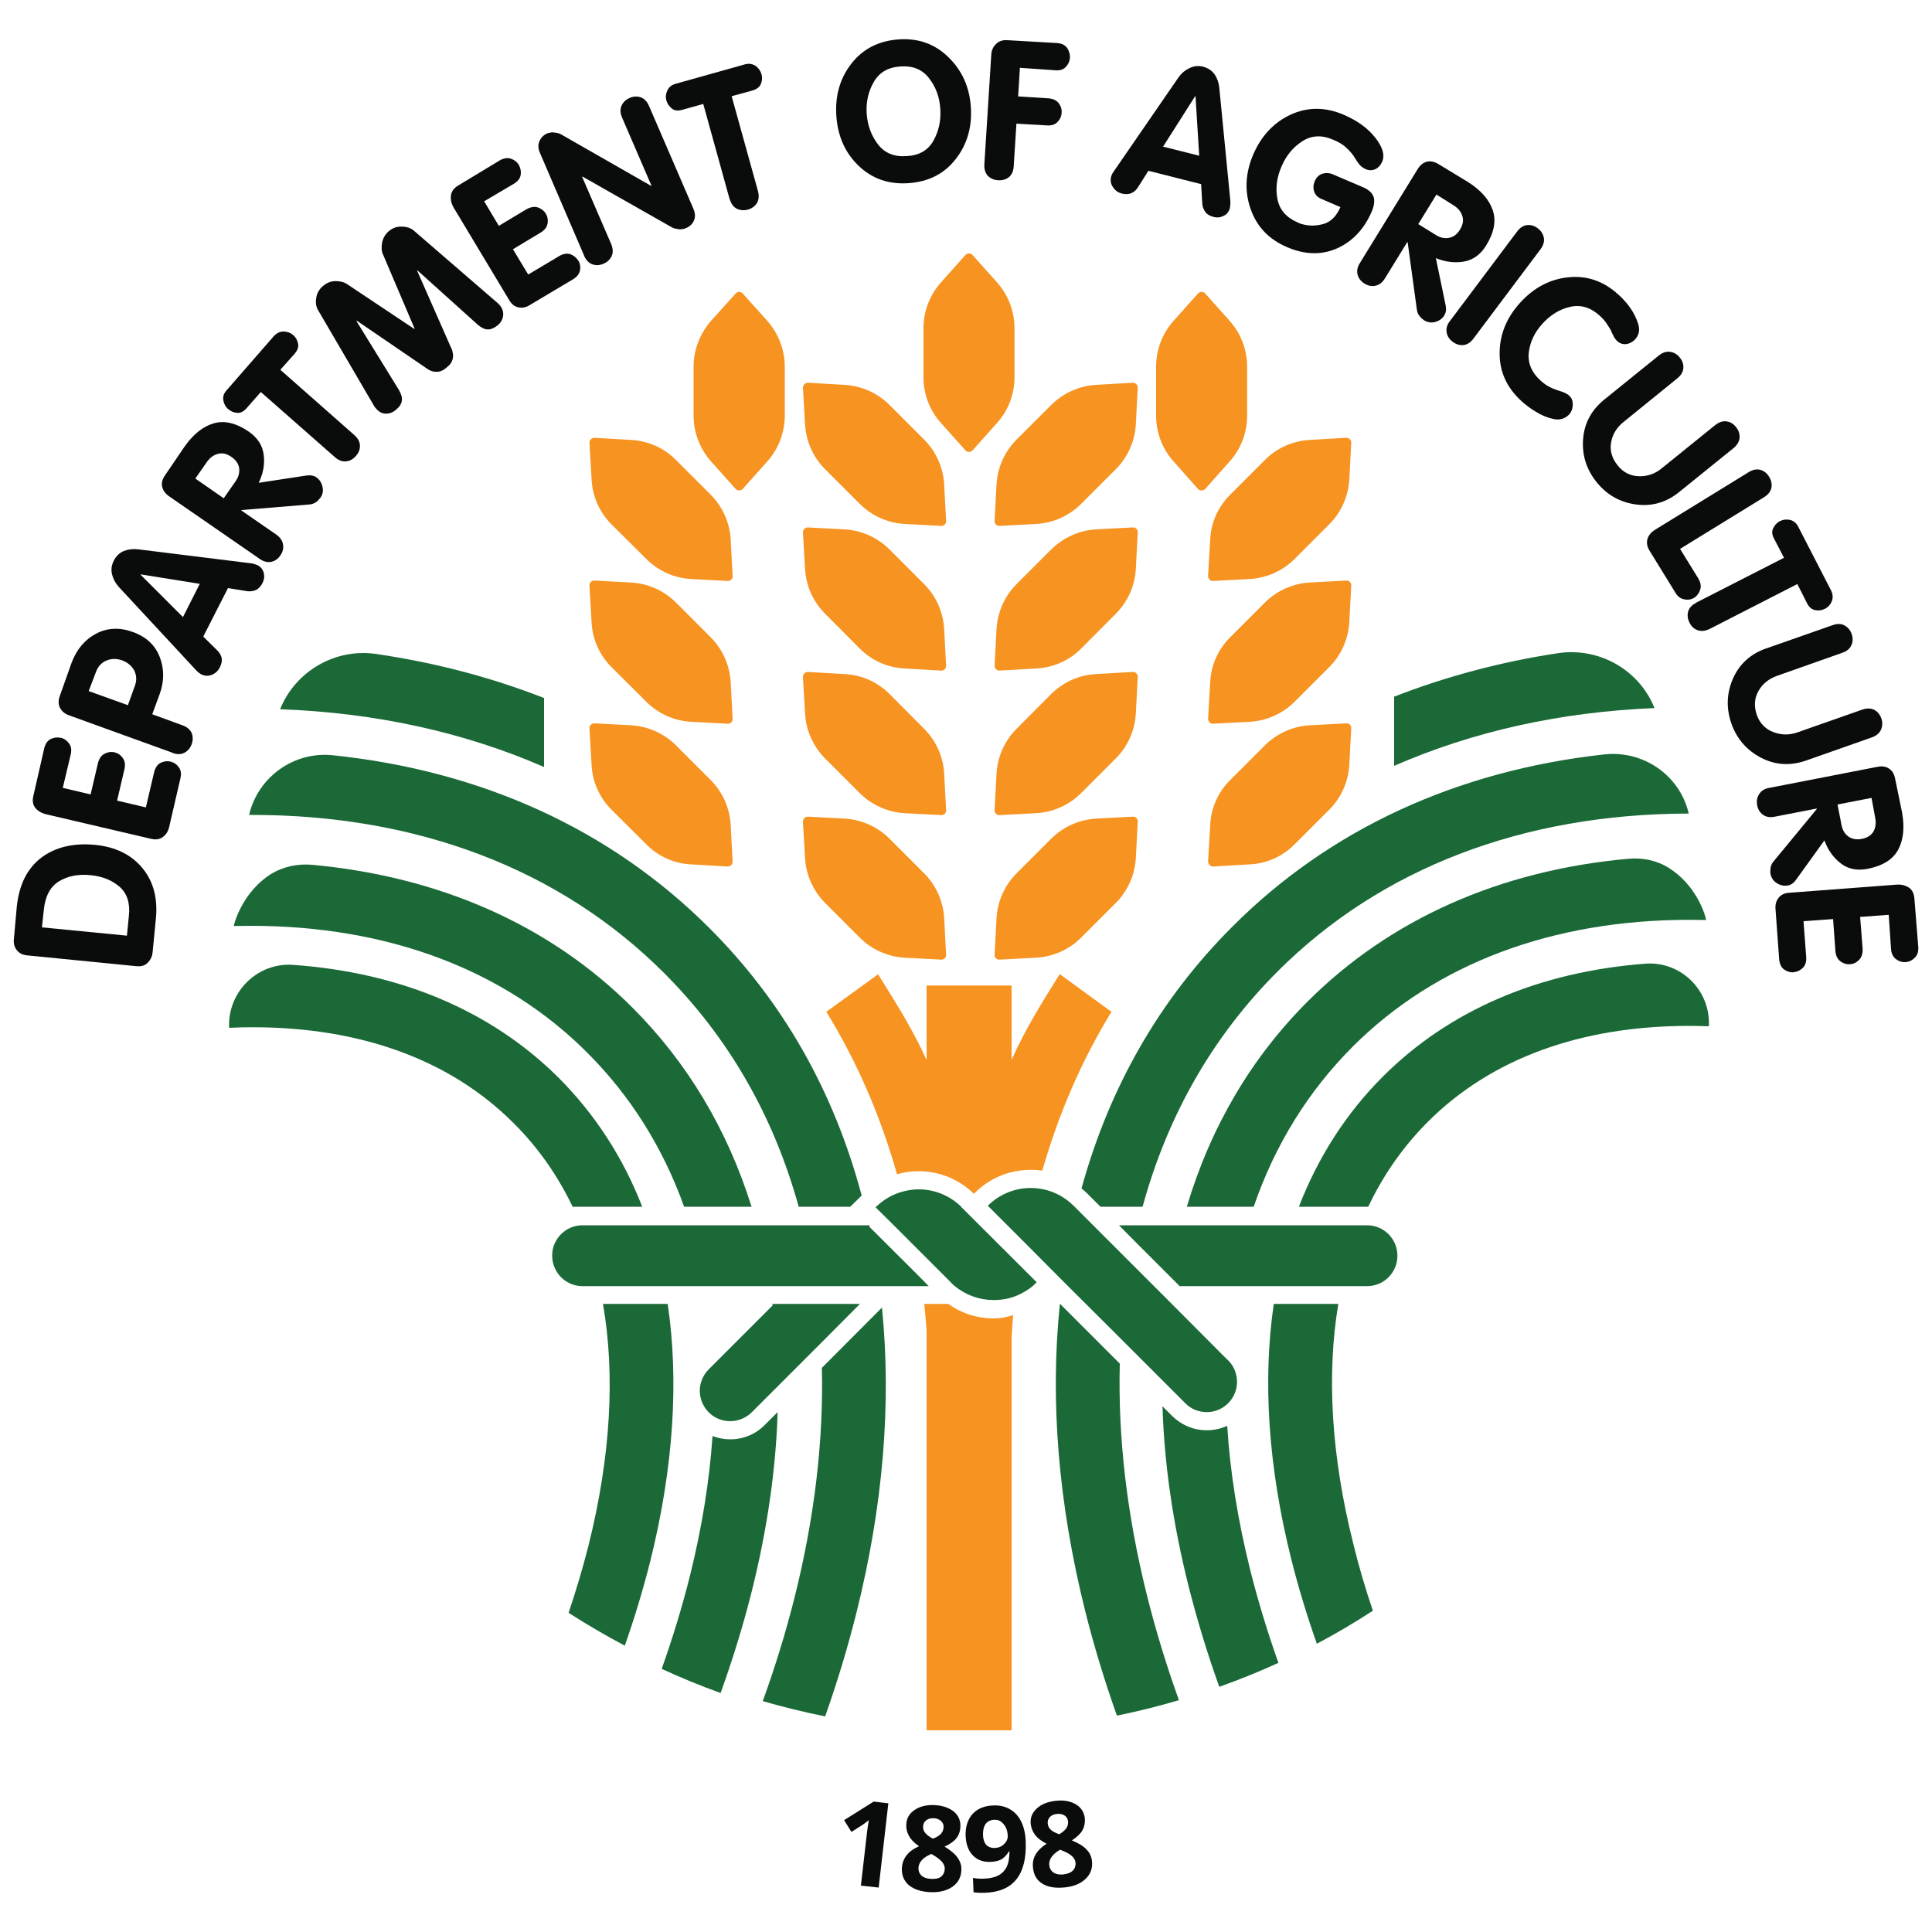 <svg version="1.2" xmlns="http://www.w3.org/2000/svg" viewBox="0 0 1000 1000" width="1000" height="1000">
	<title>DA logo_010820-ai</title>
	<style>
		.s0 { fill: #1a6937 } 
		.s1 { fill: #201d1e } 
		.s2 { fill: none } 
		.s3 { fill: #f69321 } 
		.s4 { fill: #eb2028 } 
		.s5 { fill: #0a0b0b } 
	</style>
	<g id="Layer 1">
		<g id="&lt;Group&gt;">
			<g id="&lt;Group&gt;">
				<g id="&lt;Group&gt;">
					<path id="&lt;Compound Path&gt;" class="s0" d="m610.2 880q-15.8 4.7-32.1 8c-6.4-18.1-11.9-36.1-16.4-54.1-13.9-55.6-18.3-109-13.1-159q0 0 0-0.1l0.1 0.1 30.9 30.9c-1 38.2 3.7 78.4 14.1 120.1 4.5 18 10 36 16.5 54.1zm263.9-458.9c-85.8 0.1-159.4 28.3-212.8 81.7-33.5 33.5-56.9 74.3-69.9 121.8h-21.8l-7.2-7.2q-1.3-1.2-2.6-2.3c14.5-52.7 40.7-98.2 78.2-135.6 50.2-50.3 116.1-80.6 192.2-89 20.1-2.3 39 10.5 43.8 30.2q0.1 0.2 0.1 0.4z"/>
				</g>
				<g id="&lt;Group&gt;">
					<path id="&lt;Compound Path&gt;" class="s0" d="m883.1 476.2q-4.3-0.1-8.6-0.1c-71.1 0-131.4 22.7-174.3 65.6-23.1 23.1-40.3 50.9-51.3 82.9h-34.6c12.3-41.2 33.2-76.9 62.5-106.2 42.6-42.6 99.5-67.9 165.9-73.9 7.3-0.7 14.8 0.8 21 4.7 13.4 8.3 18.6 22.7 19.4 27zm-221.4 384.5q-14.9 6.8-30.6 12.4c-6.3-17.5-11.6-35.1-16-52.5-8-32-12.5-63-13.4-92.7l5.1 5.1c4.8 4.7 11.1 7.3 17.8 7.3 3.7 0 7.3-0.8 10.6-2.3 1.5 24 5.5 48.9 11.9 74.6 4 15.9 8.9 32 14.6 48.1z"/>
				</g>
				<g id="&lt;Group&gt;">
					<path id="&lt;Compound Path&gt;" class="s0" d="m710.6 833.7q-14.1 9.2-29 17.1-7.7-21.8-13.2-43.6c-12-47.9-14.9-92.5-9.1-132.3h33.4c-6.1 36.6-3.7 78.6 7.8 124.3q4.2 17.2 10.1 34.5zm173.9-302.7q0 0.1 0 0.2-5.2-0.2-10.3-0.2c-55.8 0-102.3 16.8-135.1 49.6-12.7 12.7-23.1 27.5-30.9 44h-35.9c9.9-25.6 24.4-48.3 43.4-67.3 34.6-34.6 81.1-54.3 135.9-58.5 18.4-1.4 33.8 13.8 32.9 32.2z"/>
				</g>
				<g id="&lt;Group&gt;">
					<path id="&lt;Compound Path&gt;" class="s0" d="m449.9 634.9l-0.6-0.7h0.5q0.1 0.3 0.1 0.7zm-3.9-16.1l-5.9 5.8h-26.7c-13-47.1-36.4-87.7-69.7-121-53.5-53.5-127.2-81.8-213.2-81.8q-0.8 0-1.6 0 0-0.1 0.1-0.3c4.7-19.5 23.2-32.6 43.1-30.6 77.3 8 144.1 38.5 195 89.4 38.1 38 64.5 84.5 78.9 138.5zm-2.7 215.9q-6.7 26.8-16.2 53.7-16.4-3.3-32.3-7.9c6.5-17.9 12-35.9 16.5-53.8 10.3-41.2 15-81 14.1-118.7l31.1-31.2c5 49.7 0.6 102.7-13.2 157.9z"/>
				</g>
				<g id="&lt;Group&gt;">
					<path id="&lt;Compound Path&gt;" class="s0" d="m336.6 808q-5.5 21.8-13.2 43.8-14.9-7.9-29.1-17 5.9-17.5 10.3-34.8c11.5-46 13.9-88.3 7.5-125.1h33.5c5.9 39.9 3 84.8-9 133.1zm-4.2-183.4h-36c-7.8-16.2-17.9-30.7-30.5-43.2-32.8-32.9-79.3-49.7-135.1-49.7q-6 0-12.1 0.3l-0.1-0.2c-0.8-18.4 14.6-33.6 32.9-32.4 55.6 3.9 102.8 23.7 137.8 58.6 18.8 18.9 33.3 41.3 43.1 66.6z"/>
				</g>
				<g id="&lt;Group&gt;">
					<path id="&lt;Path&gt;" class="s0" d="m281.6 361.3v35.7c-41.3-18-87.2-28.1-136.6-29.9q0-0.1 0.1-0.3c8.1-19.7 28.7-31.4 49.7-28.3 30.5 4.5 59.5 12.1 86.8 22.8z"/>
					<path id="&lt;Path&gt;" class="s0" d="m856.3 366.5c-48.7 2-94 12.1-134.7 29.9v-35.8c26.7-10.4 55-18 84.7-22.5 21.1-3.2 41.8 8.3 49.9 28z"/>
				</g>
				<g id="&lt;Group&gt;">
					<path id="&lt;Compound Path&gt;" class="s0" d="m389 624.6h-34.9c-11-30.7-27.8-57.4-50.1-79.7-42.9-43-103.2-65.7-174.3-65.7q-4.3 0-8.7 0.1c0.9-4.3 6-18.6 19.4-27 6.3-3.8 13.7-5.3 21-4.7 66.4 6.1 123.3 31.3 165.9 73.9 28.6 28.6 49.2 63.2 61.7 103.1zm13.5 106.3c-0.9 29.7-5.4 60.8-13.4 92.8-4.4 17.5-9.8 35-16.1 52.6q-15.6-5.6-30.5-12.5c5.7-16.1 10.6-32.1 14.6-48.1 6.2-24.9 10.1-49.1 11.7-72.4 2.9 1.1 6 1.7 9.2 1.7 6.7 0 13-2.6 17.7-7.3z"/>
				</g>
				<path id="&lt;Path&gt;" class="s1" d="m400.7 674.9l-0.8 0.8q0-0.4-0.1-0.8z"/>
				<path id="&lt;Path&gt;" class="s0" d="m445.1 674.9l-20.2 20.3-22.2 22.2-13.6 13.6c-5.4 5.3-13.6 6-19.7 2.1q-1.4-0.9-2.6-2.1c-3-3.1-4.6-7.1-4.6-11.1 0-4 1.6-8.1 4.6-11.1l33.1-33.1 0.8-0.8z"/>
				<path id="&lt;Compound Path&gt;" fill-rule="evenodd" class="s2" d="m449.9 634.9l-0.6-0.7h0.5q0.1 0.3 0.1 0.7zm98.8 40h-0.1q0 0 0-0.1zm8.4-49.4l-0.9-0.9"/>
				<path id="&lt;Path&gt;" class="s0" d="m480.7 665.7h-179.2c-5.6 0-10.6-3-13.3-7.4-1.5-2.4-2.4-5.3-2.4-8.4v-0.2c0-4.2 1.8-8.1 4.6-10.9 2.8-2.8 6.7-4.6 11.1-4.6h147.8l0.6 0.7 25.2 25.1z"/>
				<g id="&lt;Group&gt;">
					<path id="&lt;Path&gt;" class="s3" d="m524.4 680.7q-0.5 5.9-0.8 11.9v203h-44v-207q-0.5-6.9-1.2-13.7h12.4c6.9 4.9 15 7.5 23.5 7.5 4 0 6.4-0.6 10.1-1.7z"/>
					<path id="&lt;Path&gt;" class="s3" d="m575.3 523.7c-15.4 25.1-27.3 52.6-35.8 82.2q-3-0.4-6-0.4c-10.9 0-21.2 4.2-28.9 11.9l-0.5 0.5c-7.7-7.5-17.8-11.7-28.6-11.7-3.9 0-7.6 0.5-11.2 1.6-8.6-30.3-20.8-58.4-36.6-84.1l26.8-19.4c8.8 14.1 18.2 28.9 25.1 44.4v-38.6h44v38.5c6.8-15.5 16.1-30.3 24.9-44.4z"/>
					<path id="&lt;Path&gt;" class="s3" d="m516 219l-12.6 14.1c-1 1.1-2.7 1.1-3.7 0l-12.6-14.1c-5.9-6.5-9.1-15-9.1-23.7v-25.4c0-8.8 3.2-17.2 9.1-23.8l12.6-14.1c1-1.1 2.7-1.1 3.7 0l12.6 14.1c5.9 6.6 9.1 15 9.1 23.8v25.4c0 8.7-3.2 17.2-9.1 23.7z"/>
					<g id="&lt;Group&gt;">
						<path id="&lt;Path&gt;" class="s3" d="m636.4 238.9l-12.6 14.2c-1 1-2.7 1-3.7 0l-12.6-14.2c-5.9-6.5-9.1-15-9.1-23.7v-25.4c0-8.8 3.2-17.2 9.1-23.8l12.6-14.1c1-1.1 2.7-1.1 3.7 0l12.6 14.1c5.9 6.6 9.1 15 9.1 23.8v25.4c0 8.7-3.2 17.2-9.1 23.7z"/>
						<path id="&lt;Path&gt;" class="s3" d="m536.3 271.2l-18.9 1c-1.5 0.1-2.7-1.1-2.6-2.6l1-18.9c0.5-8.7 4.2-17 10.4-23.2l17.9-17.9c6.3-6.2 14.5-9.9 23.3-10.4l18.9-1.1c1.5 0 2.7 1.2 2.6 2.6l-1 19c-0.5 8.7-4.2 17-10.4 23.2l-17.9 17.9c-6.2 6.2-14.5 9.9-23.3 10.4z"/>
						<path id="&lt;Path&gt;" class="s3" d="m536.3 346l-18.9 1.1c-1.5 0.1-2.7-1.2-2.6-2.6l1-18.9c0.5-8.8 4.2-17.1 10.4-23.3l17.9-17.9c6.3-6.2 14.5-9.9 23.3-10.4l18.9-1c1.5-0.1 2.7 1.1 2.6 2.6l-1 18.9c-0.5 8.8-4.2 17-10.4 23.2l-17.9 18c-6.2 6.2-14.5 9.9-23.3 10.3z"/>
						<path id="&lt;Path&gt;" class="s3" d="m536.3 420.9l-18.9 1c-1.5 0.1-2.7-1.1-2.6-2.6l1-18.9c0.5-8.8 4.2-17 10.4-23.2l17.9-18c6.3-6.2 14.5-9.9 23.3-10.3l18.9-1.1c1.5-0.1 2.7 1.2 2.6 2.6l-1 18.9c-0.5 8.8-4.2 17.1-10.4 23.3l-17.9 17.9c-6.2 6.2-14.5 9.9-23.3 10.4z"/>
						<path id="&lt;Path&gt;" class="s3" d="m536.3 495.7l-18.9 1c-1.5 0.1-2.7-1.1-2.6-2.5l1-19c0.5-8.7 4.2-17 10.4-23.2l17.9-17.9c6.3-6.2 14.5-9.9 23.3-10.4l18.9-1c1.5-0.1 2.7 1.1 2.6 2.6l-1 18.9c-0.5 8.7-4.2 17-10.4 23.2l-17.9 17.9c-6.2 6.2-14.5 9.9-23.3 10.4z"/>
						<path id="&lt;Path&gt;" class="s3" d="m646.8 299.7l-18.9 1c-1.4 0.1-2.6-1.1-2.6-2.6l1.1-18.9c0.4-8.7 4.1-17 10.4-23.2l17.9-17.9c6.2-6.3 14.5-9.9 23.2-10.4l18.9-1.1c1.5 0 2.7 1.2 2.6 2.6l-1 18.9c-0.5 8.8-4.2 17.1-10.4 23.3l-17.9 17.9c-6.2 6.2-14.5 9.9-23.3 10.4z"/>
						<path id="&lt;Path&gt;" class="s3" d="m646.8 373.6l-18.9 1c-1.4 0.1-2.6-1.1-2.6-2.6l1.1-18.9c0.4-8.8 4.1-17.1 10.4-23.3l17.9-17.9c6.2-6.2 14.5-9.9 23.2-10.4l18.9-1c1.5-0.1 2.7 1.1 2.6 2.6l-1 18.9c-0.5 8.8-4.2 17.1-10.4 23.3l-17.9 17.9c-6.2 6.2-14.5 9.9-23.3 10.4z"/>
						<path id="&lt;Path&gt;" class="s3" d="m646.8 447.4l-18.9 1.1c-1.4 0-2.6-1.2-2.6-2.6l1.1-18.9c0.4-8.8 4.1-17.1 10.4-23.3l17.9-17.9c6.2-6.2 14.5-9.9 23.2-10.4l18.9-1c1.5-0.1 2.7 1.1 2.6 2.6l-1 18.9c-0.5 8.7-4.2 17-10.4 23.2l-17.9 17.9c-6.2 6.3-14.5 10-23.3 10.4z"/>
					</g>
					<g id="&lt;Group&gt;">
						<path id="&lt;Path&gt;" class="s3" d="m359 215.2v-25.4c0-8.8 3.3-17.2 9.1-23.8l12.7-14.1c1-1.1 2.7-1.1 3.6 0l12.7 14.1c5.8 6.6 9.1 15 9.1 23.8v25.4c0 8.7-3.3 17.2-9.1 23.7l-12.7 14.2c-0.9 1-2.6 1-3.6 0l-12.7-14.2c-5.8-6.5-9.1-15-9.1-23.7z"/>
						<path id="&lt;Path&gt;" class="s3" d="m445 260.8l-17.9-17.9c-6.2-6.2-9.9-14.5-10.4-23.2l-1.1-19c0-1.4 1.2-2.6 2.6-2.6l18.9 1.1c8.8 0.5 17.1 4.2 23.3 10.4l17.9 17.9c6.2 6.2 9.9 14.5 10.4 23.2l1 18.9c0.1 1.5-1.1 2.7-2.6 2.6l-18.9-1c-8.7-0.5-17-4.2-23.2-10.4z"/>
						<path id="&lt;Path&gt;" class="s3" d="m445 335.7l-17.9-18c-6.2-6.2-9.9-14.4-10.4-23.2l-1.1-18.9c0-1.5 1.2-2.7 2.6-2.6l18.9 1c8.8 0.5 17.1 4.2 23.3 10.4l17.9 17.9c6.2 6.2 9.9 14.5 10.4 23.3l1 18.9c0.1 1.4-1.1 2.7-2.6 2.6l-18.9-1.1c-8.7-0.4-17-4.1-23.2-10.3z"/>
						<path id="&lt;Path&gt;" class="s3" d="m445 410.5l-17.9-17.9c-6.2-6.2-9.9-14.5-10.4-23.3l-1.1-18.9c0-1.4 1.2-2.7 2.6-2.6l18.9 1.1c8.8 0.4 17.1 4.1 23.3 10.3l17.9 18c6.2 6.2 9.9 14.4 10.4 23.2l1 18.9c0.1 1.5-1.1 2.7-2.6 2.6l-18.9-1c-8.7-0.5-17-4.2-23.2-10.4z"/>
						<path id="&lt;Path&gt;" class="s3" d="m445 485.3l-17.9-17.9c-6.2-6.2-9.9-14.5-10.4-23.2l-1.1-18.9c0-1.5 1.2-2.7 2.6-2.6l18.9 1c8.8 0.5 17.1 4.2 23.3 10.4l17.9 17.9c6.2 6.2 9.9 14.5 10.4 23.2l1 19c0.1 1.4-1.1 2.6-2.6 2.5l-18.9-1c-8.7-0.5-17-4.2-23.2-10.4z"/>
						<path id="&lt;Path&gt;" class="s3" d="m334.5 289.3l-18-17.9c-6.2-6.2-9.9-14.5-10.3-23.3l-1.1-18.9c-0.1-1.4 1.2-2.6 2.6-2.6l18.9 1.1c8.8 0.5 17.1 4.1 23.3 10.4l17.9 17.9c6.2 6.2 9.9 14.5 10.4 23.2l1 18.9c0.1 1.5-1.1 2.7-2.6 2.6l-18.9-1c-8.8-0.5-17-4.2-23.2-10.4z"/>
						<path id="&lt;Path&gt;" class="s3" d="m334.5 363.2l-18-17.9c-6.2-6.2-9.9-14.5-10.3-23.3l-1.1-18.9c-0.1-1.5 1.2-2.7 2.6-2.6l18.9 1c8.8 0.5 17.1 4.2 23.3 10.4l17.9 17.9c6.2 6.2 9.9 14.5 10.4 23.3l1 18.9c0.1 1.5-1.1 2.7-2.6 2.6l-18.9-1c-8.8-0.5-17-4.2-23.2-10.4z"/>
						<path id="&lt;Path&gt;" class="s3" d="m334.5 437l-18-17.9c-6.2-6.2-9.9-14.5-10.3-23.2l-1.1-18.9c-0.1-1.5 1.2-2.7 2.6-2.6l18.9 1c8.8 0.5 17.1 4.2 23.3 10.4l17.9 17.9c6.2 6.2 9.9 14.5 10.4 23.3l1 18.9c0.1 1.4-1.1 2.6-2.6 2.6l-18.9-1.1c-8.8-0.4-17-4.1-23.2-10.4z"/>
					</g>
				</g>
				<path id="&lt;Path&gt;" class="s4" d="m449.9 634.9l-0.6-0.7h0.5q0.1 0.3 0.1 0.7z"/>
				<path id="&lt;Path&gt;" class="s0" d="m723.3 649.9c0 4.4-1.7 8.3-4.6 11.2-2.8 2.8-6.7 4.6-11.1 4.6h-97l-4.7-4.7-18.8-18.8-7.9-8h128.4c8.7 0 15.7 7.1 15.7 15.7z"/>
				<path id="&lt;Compound Path&gt;" class="s1" d="m449.9 634.9l-0.6-0.7h0.5q0.1 0.3 0.1 0.7z"/>
				<path id="&lt;Path&gt;" class="s0" d="m536.6 663.7q-1.1 1.1-2.1 2c-2.3 1.9-4.9 3.4-7.5 4.6-4 1.8-8.3 2.6-12.7 2.6-7.1 0-14.2-2.4-20.1-7.2q-1.1-0.9-2.1-2l-19.5-19.5-10-10-9.4-9.3q0.1-0.2 0.3-0.3c3.8-3.7 8.4-6.3 13.2-7.7 2.9-0.8 5.8-1.3 8.8-1.3 7.9 0 15.9 3 22 9q0.1 0.1 0.2 0.3z"/>
				<path id="&lt;Compound Path&gt;" class="s2" d="m557.1 625.5l-0.9-0.9"/>
				<path id="&lt;Path&gt;" class="s0" d="m635.7 726.3q-0.5 0.5-1 0.9c-2.9 2.5-6.5 3.7-10.1 3.7-4 0-8.1-1.5-11.1-4.6l-12-12-21.3-21.3-27.4-27.3-2.8-2.8-19.2-19.3-9.4-9.4-10.1-10.1c6.1-6.1 14.1-9.2 22.2-9.2q1.7 0 3.5 0.2c6.8 0.7 13.5 3.8 18.7 9l0.5 0.5 0.9 0.9 47.1 47.1 2.3 2.3 28.2 28.3 1 0.9c6.1 6.1 6.1 16.1 0 22.2z"/>
			</g>
			<g id="&lt;Group&gt;">
				<path id="&lt;Compound Path&gt;" fill-rule="evenodd" class="s5" d="m70.6 500.1l-56.5-5.6q-3.5-0.3-5.4-2.7-1.9-2.4-1.5-5.8l1.5-16.8q1.8-17 12.7-25.3 11-8.2 27.9-6.6 15.8 1.6 24.4 12 8.5 10.3 7 26l-1.7 17.5q-0.1 0.5-0.2 1.2 0 0.6-0.3 1.1-0.7 2.1-2.6 3.7-1.9 1.6-5.2 1.3zm-4.9-15.8l1-10.2q1.1-9.8-4.7-15-5.9-5.2-15-6.1-9.7-1-16.5 3.2-6.7 4.1-7.8 14.6l-1 9.2z"/>
				<path id="&lt;Compound Path&gt;" class="s5" d="m78.3 434.2l-54.3-12.7q-3.7-0.9-5.7-3.3-2-2.5-1-6.4l5.6-24.5q0.9-3.6 3.4-4.8 2.6-1.2 5.1-0.6 0.1 0 0.2 0 0 0 0.1 0 2.5 0.7 4.1 3 1.6 2.2 0.8 5.6l-4.1 17.3 14.4 3.4 3.8-16.2q0.9-3.6 3.5-4.9 2.5-1.3 5.1-0.7 0.1 0 0.1 0 0.1 0 0.2 0.1 2.4 0.6 4 2.9 1.6 2.3 0.8 5.8l-3.8 16.2 14.9 3.5 4.3-18.3q0.9-3.5 3.4-4.8 2.6-1.2 5.1-0.6 0.1 0 0.2 0 0 0.1 0.1 0.1 2.5 0.7 4 2.9 1.6 2.2 0.8 5.6l-5.9 25.5q-0.8 3.2-3.3 5-2.4 1.7-5.8 0.9z"/>
				<path id="&lt;Compound Path&gt;" fill-rule="evenodd" class="s5" d="m89.2 389.6l-53.6-19.4q-3.2-1.2-4.6-3.9-1.3-2.7 0-6.2l6-16.9q3.9-10.5 12.7-15.2 8.8-4.6 19-0.9 10.4 3.7 14 13 3.5 9.2 0 19l-3.9 10.6 15.6 5.7q3.6 1.3 4.8 4 1.1 2.7 0 5.8-1.1 3-3.7 4.4-2.7 1.4-6.2 0.1zm-23-24.6l3.5-9.7q1.7-4.4-0.2-8.2-2-3.7-6.3-5.3-4.3-1.5-8.1 0.1-3.9 1.6-5.5 6.1l-3.7 9.7z"/>
				<path id="&lt;Compound Path&gt;" fill-rule="evenodd" class="s5" d="m101.4 346.8l-40-43.1q-2.5-2.8-3.4-6.4-0.9-3.6 0.9-7.1 1.8-3.6 5.2-5 3.3-1.3 7.2-0.9l58.1 7.2q1.4 0.1 2.4 0.5 1 0.3 1.4 0.5 2.6 1.3 3.3 4 0.7 2.7-0.6 5.2-1.4 2.8-3.5 3.7-2.1 0.9-4.4 0.6l-10-1.6-12.8 25.1 7.1 7q1.8 1.7 2.4 3.9 0.5 2.2-0.9 5-1.4 2.8-4.2 3.9-2.7 1.1-5.5-0.3-0.7-0.4-1.2-0.8-0.5-0.3-0.8-0.7-0.2-0.2-0.4-0.4-0.2-0.1-0.2-0.3zm-6.7-27.4l8.7-17.2-30.5-4.9-0.1 0.2z"/>
				<path id="&lt;Compound Path&gt;" fill-rule="evenodd" class="s5" d="m134.3 289.2l-46.9-32.4q-2.9-2.1-3.5-5-0.6-2.8 1.6-5.9l10-14.7q6.8-9.7 15.2-12.1 8.3-2.4 18.2 4.4 6.8 4.8 7.6 12 0.9 7.2-2.6 14.4l24.9-3.8q1.7-0.2 2.9 0.1 1.1 0.2 2.1 0.9 2.4 1.7 3.1 4.8 0.8 3.1-1.1 5.8-0.4 0.5-0.9 1-0.4 0.5-0.9 0.9-0.7 0.6-1.7 1-0.9 0.4-2 0.5l-35.3 2.9-0.1 0.2 18.1 12.5q3.1 2.2 3.5 5.2 0.5 2.9-1.4 5.6-1.8 2.7-4.7 3.3-2.9 0.6-6-1.5zm-18.5-31.3l6-8.6q2.4-3.3 2-6.9-0.5-3.5-4-5.9-3.6-2.5-6.9-1.6-3.4 0.8-5.8 4.2l-6 8.6z"/>
				<path id="&lt;Compound Path&gt;" class="s5" d="m173.2 236.5l-38.2-33.6-7.3 8.3q-2.3 2.7-4.9 2.5-2.6-0.2-4.5-1.8-0.1 0-0.1-0.1-0.1 0-0.2-0.1-1.9-1.7-2.4-4.5-0.5-2.8 1.7-5.2l24.5-28.1q2.3-2.4 5.1-2.3 2.9 0.1 4.8 1.8 0.1 0.1 0.1 0.1 0.1 0 0.2 0.1 1.8 1.8 2.3 4.3 0.5 2.6-1.9 5.3l-7.3 8.2 38.2 33.7q2.9 2.5 3 5.5 0.1 3-2.1 5.4-2.1 2.5-5.1 2.8-3 0.3-5.8-2.2z"/>
				<path id="&lt;Compound Path&gt;" class="s5" d="m193.5 209.9l-29-49.6q-0.1-0.2-0.3-0.5-0.1-0.3-0.2-0.6-0.9-2.4-0.2-5.7 0.7-3.2 3.4-5.5 3-2.5 6.5-2.5 3.6 0 6 1.6l34.8 23.2 0.1-0.2-16.4-38.5q-1.1-2.5-0.4-6.1 0.7-3.5 3.5-5.9 2.8-2.3 6.1-2.3 3.3-0.1 5.6 1.2 0.2 0.2 0.5 0.3 0.3 0.2 0.5 0.4l43.4 37.5q0.4 0.3 0.7 0.7 0.3 0.3 0.6 0.6 2.1 2.6 1.7 5.5-0.4 2.8-2.7 4.8-3 2.4-5.5 2.2-2.4-0.2-5.1-2.6l-31.1-28-0.1 0.2 17.8 40.4q0.3 0.5 0.4 1 0.1 0.5 0.2 0.9 0.5 1.8-0.1 3.8-0.5 2-3 4-2.4 2.1-4.5 2.2-2.1 0.2-3.7-0.5-0.5-0.2-0.9-0.4-0.5-0.3-0.8-0.5l-36.6-25-0.2 0.2 21.9 35.5q1.9 3.2 1.6 5.6-0.2 2.5-3.2 4.9-2.3 2-5.2 1.9-2.9-0.1-5-2.7-0.3-0.3-0.6-0.7-0.3-0.3-0.4-0.7z"/>
				<path id="&lt;Compound Path&gt;" class="s5" d="m263.6 155.4l-28.7-47.8q-1.9-3.2-1.5-6.3 0.3-3.2 3.8-5.3l21.5-13q3.2-1.8 5.9-0.8 2.6 0.9 4 3.2 0 0.1 0.1 0.1 0 0.1 0 0.2 1.2 2.2 0.8 4.9-0.5 2.7-3.5 4.5l-15.4 9.1 7.6 12.7 14.3-8.6q3.3-1.8 6-0.9 2.7 1 4 3.2 0.1 0.1 0.1 0.2 0 0 0.1 0.1 1.2 2.2 0.7 5-0.6 2.7-3.6 4.5l-14.3 8.6 7.9 13.1 16.1-9.6q3.2-1.8 5.8-0.9 2.6 1 4 3.3 0.1 0.1 0.1 0.1 0 0 0.1 0.1 1.2 2.3 0.7 4.9-0.6 2.7-3.5 4.5l-22.5 13.4q-2.8 1.8-5.8 1.2-3-0.6-4.7-3.6z"/>
				<path id="&lt;Compound Path&gt;" class="s5" d="m302.3 132.2l-22.8-53q-1.5-3.4-0.3-6.1 1.2-2.8 4.1-4.1 0.6-0.2 1.3-0.3 0.7-0.2 1.5-0.2 1.1 0.1 2.3 0.3 1.3 0.3 2.1 0.8l46.5 26.6 0.2-0.1-15.2-35.2q-1.5-3.5-0.3-6.2 1.2-2.7 4.2-4 3-1.3 5.8-0.3 2.8 1 4.3 4.6l22.8 52.8q1.6 3.6 0.4 6.3-1.2 2.8-4.2 4-0.6 0.3-1.3 0.4-0.7 0.1-1.5 0.2-1.1 0-2.3-0.3-1.2-0.2-2.1-0.7l-46.3-26.3-0.2 0.1 15 34.7q1.5 3.6 0.3 6.3-1.2 2.7-4.2 4-3 1.3-5.8 0.3-2.8-1-4.3-4.5z"/>
				<path id="&lt;Compound Path&gt;" class="s5" d="m377.6 102.9l-13.6-49.1-10.7 3q-3.4 1-5.4-0.5-2.1-1.6-2.9-4 0-0.1 0-0.2 0 0-0.1-0.1-0.7-2.6 0.5-5.1 1.1-2.6 4.2-3.5l36-10.1q3.1-0.8 5.5 0.8 2.3 1.7 3 4.2 0 0.1 0 0.1 0.1 0.1 0.1 0.2 0.6 2.5-0.4 4.9-1 2.4-4.5 3.4l-10.6 2.9 13.6 49q1 3.7-0.5 6.3-1.6 2.5-4.7 3.4-3.1 0.8-5.8-0.5-2.6-1.4-3.6-5z"/>
				<path id="&lt;Compound Path&gt;" fill-rule="evenodd" class="s5" d="m444.4 85.8q-10.4-10-11.5-25.7-1.1-15.8 7.8-27.2 8.9-11.4 24.4-12.5 15.3-1.1 25.8 9.2 10.5 10.2 11.6 25.6 1.1 15.7-7.8 27.1-8.8 11.4-24.4 12.5-15.4 1.1-25.9-9zm38.7-12.9q4.2-7.4 3.6-16.6-0.6-9.2-5.9-15.9-5.2-6.7-14.7-6-9.6 0.6-13.8 8-4.3 7.3-3.7 16.5 0.7 9.2 5.9 15.9 5.2 6.7 14.8 6 9.6-0.5 13.8-7.9z"/>
				<path id="&lt;Compound Path&gt;" class="s5" d="m509.5 85l3.6-56.9q0.2-3.1 2.4-5.3 2.3-2.3 6-2l25.9 1.5q3.4 0.3 5 2.6 1.5 2.3 1.4 4.9 0 0.1 0 0.2 0 0 0 0.1-0.3 2.6-2.1 4.5-1.8 2-5.1 1.8l-18.7-1.3-0.9 14.8 15.7 1q3.6 0.3 5.3 2.5 1.7 2.3 1.5 4.9-0.1 2.7-2.1 4.8-2 2.1-5.6 1.8l-15.7-0.9-1.4 22q-0.2 3.8-2.5 5.7-2.3 1.8-5.6 1.6-3.2-0.2-5.3-2.3-2-2.2-1.8-5.9z"/>
				<path id="&lt;Compound Path&gt;" fill-rule="evenodd" class="s5" d="m576.7 88.4l33.4-48.5q2.1-3 5.5-4.6 3.3-1.7 7.1-0.8 3.9 1.1 6 4 2 3 2.4 6.9l5.7 58.3q0.1 1.4 0 2.4-0.1 1-0.2 1.5-0.7 2.9-3.2 4.1-2.5 1.3-5.2 0.6-3.1-0.8-4.4-2.7-1.3-1.8-1.5-4.2l-0.6-10.1-27.3-6.9-5.3 8.4q-1.3 2.1-3.3 3.1-2.1 1-5.1 0.3-3-0.8-4.6-3.3-1.7-2.4-1-5.4 0.2-0.8 0.5-1.3 0.2-0.6 0.6-1 0.1-0.2 0.2-0.4 0.1-0.3 0.3-0.3zm25.3-12.5l18.7 4.7-1.9-30.8h-0.2z"/>
				<path id="&lt;Compound Path&gt;" class="s5" d="m705.7 97q4.3 1.9 5.3 5 0.9 3.1-1 7.5-5.8 13.5-17.8 19-12.1 5.4-26.1-0.6-14.1-6.1-18.8-19.8-4.8-13.7 1.4-28.2 6.3-14.5 19.4-20.6 13.2-6 27.4 0.1 10.5 4.5 16.2 11.7 5.7 7.2 3.9 12.1 0 0.1 0 0.2 0 0-0.1 0.1-1.3 3-3.7 4.1-2.4 1-4.9 0-1.4-0.7-2.5-1.6-1-1-1.8-2.2-0.5-0.7-0.9-1.4-0.5-0.7-1-1.6-1.4-2-3.8-4.3-2.3-2.3-6.9-4.2-8.8-3.8-15.9 0.8-7.2 4.6-10.8 13.1-3.7 8.5-2.1 16.8 1.6 8.3 10.4 12.1 0.7 0.3 1.3 0.6 0.7 0.2 1.4 0.4 5.2 1.4 10.8-0.2 5.6-1.6 8.7-8.7l-9.5-4.1q-3-1.1-4-3.7-1-2.7 0.2-5.6 1.3-3 4-3.9 2.7-0.8 5.3 0.3z"/>
				<path id="&lt;Compound Path&gt;" fill-rule="evenodd" class="s5" d="m703.9 136.1l29.9-48.6q1.8-3 4.7-3.8 2.8-0.7 6 1.2l15.3 9.3q10 6.3 12.8 14.5 2.9 8.2-3.4 18.4-4.3 7-11.5 8.3-7.2 1.2-14.5-1.8l5.1 24.6q0.3 1.6 0.1 2.8-0.2 1.2-0.8 2.2-1.5 2.5-4.6 3.4-3 0.9-5.9-0.8-0.5-0.4-1-0.8-0.5-0.4-0.9-0.9-0.7-0.7-1.2-1.6-0.4-0.9-0.6-2l-4.8-35.1-0.2-0.1-11.5 18.7q-2 3.3-5 3.9-2.9 0.6-5.6-1.1-2.8-1.7-3.6-4.6-0.8-2.9 1.2-6.1zm30.2-20.1l8.9 5.5q3.5 2.3 7 1.6 3.5-0.6 5.7-4.3 2.3-3.7 1.2-7-1-3.3-4.5-5.5l-8.9-5.6z"/>
				<path id="&lt;Compound Path&gt;" class="s5" d="m750.6 166l34.6-46.1q2.2-3 5.2-3.4 3-0.3 5.6 1.7 2.5 1.9 3.1 4.9 0.5 2.9-1.8 6l-34.6 46.1q-2.3 3.1-5.2 3.4-3 0.3-5.6-1.7-2.6-1.9-3.1-4.8-0.6-3 1.7-6z"/>
				<path id="&lt;Compound Path&gt;" class="s5" d="m787 156.5q10.6-11.6 25-13 14.4-1.4 25.8 9.1 1.4 1.2 2.9 2.9 1.6 1.7 3 3.7 2.9 4.1 4.3 8.7 1.3 4.5-1.7 7.8-1.9 2-4.5 2.4-2.7 0.3-4.8-1.6-0.4-0.4-0.8-0.9-0.3-0.4-0.6-0.8-0.5-0.9-0.9-1.8-0.5-0.9-0.9-2-0.9-1.6-2.2-3.5-1.2-1.9-3.6-4.1-7-6.4-15.2-4.6-8.1 1.8-14.4 8.7-6.1 6.7-7.1 14.9-0.9 8.2 6 14.5 2.4 2.2 4.6 3.3 2.1 1.1 4 1.7 1.4 0.5 2.7 0.9 1.2 0.4 2.2 1 0.4 0.2 0.7 0.4 0.3 0.2 0.6 0.5 1.7 1.5 1.9 3.5 0.2 1.9-0.3 3.6-0.2 0.8-0.6 1.4-0.3 0.6-0.7 1.1-3.3 3.6-8.2 2.6-4.8-1-9.1-3.7-2.3-1.3-4.2-2.8-2-1.5-3.4-2.8-11.4-10.4-11.3-24.9 0.1-14.5 10.7-26.1z"/>
				<path id="&lt;Compound Path&gt;" class="s5" d="m830.4 206.8l28.2-22.8q2.9-2.3 5.8-1.9 3 0.4 5 2.9 2.1 2.5 1.9 5.5-0.2 3-3.2 5.4l-27.5 22.3q-5.6 4.4-6.7 10.8-1.1 6.3 3.4 11.9 4.3 5.4 11 5.6 6.6 0.2 11.8-4.1l27.6-22.3q3-2.4 5.9-2 3 0.4 5 3 2 2.5 1.8 5.5-0.2 2.9-3.2 5.4l-28.1 22.7q-10 8.1-22.4 6.4-12.3-1.7-20.2-11.4-8-9.9-7.1-22.3 0.9-12.4 10.9-20.5z"/>
				<path id="&lt;Compound Path&gt;" class="s5" d="m856.8 274.1l48.3-29.7q3.2-2 6.1-1.2 2.8 0.8 4.5 3.6 1.7 2.7 1.2 5.6-0.6 3-3.9 5l-43.4 26.7 9.5 15.4q1.7 3 1 5.4-0.7 2.5-2.5 4-0.2 0.2-0.4 0.3-0.2 0.2-0.4 0.3h-0.1l-0.1 0.1q-2.2 1.2-4.9 0.6-2.8-0.5-4.5-3.4l-13.3-21.6q-2-3.2-1.2-6.1 0.8-3 4-4.9z"/>
				<path id="&lt;Compound Path&gt;" class="s5" d="m878 311.9l45.4-23.2-5.1-9.8q-1.7-3.1-0.5-5.5 1.1-2.3 3.3-3.6 0.1 0 0.1 0 0.1-0.1 0.2-0.1 2.3-1.2 5.1-0.6 2.7 0.6 4.2 3.4l17.1 33.2q1.4 3 0.3 5.6-1.1 2.6-3.5 3.8-0.1 0.1-0.1 0.1-0.1 0-0.1 0-2.3 1.1-4.9 0.6-2.6-0.5-4.2-3.6l-5-9.9-45.3 23.2q-3.5 1.7-6.3 0.7-2.8-1-4.2-3.9-1.5-2.9-0.7-5.8 0.8-2.8 4.2-4.5z"/>
				<path id="&lt;Compound Path&gt;" class="s5" d="m914.3 335.6l34.2-12q3.6-1.3 6.2 0.1 2.6 1.4 3.7 4.4 1.1 3.1-0.1 5.8-1.2 2.8-4.8 4l-33.4 11.8q-6.7 2.3-9.9 7.9-3.2 5.6-0.9 12.4 2.3 6.5 8.5 8.9 6.2 2.4 12.5 0.2l33.6-11.8q3.5-1.2 6.2 0.1 2.6 1.4 3.7 4.5 1 3-0.2 5.8-1.2 2.7-4.8 4l-34.1 12q-12.2 4.2-23.2-1.5-11.1-5.8-15.3-17.6-4.2-12 0.8-23.4 5-11.3 17.2-15.6z"/>
				<path id="&lt;Compound Path&gt;" fill-rule="evenodd" class="s5" d="m915.8 407.8l56-10.9q3.5-0.7 5.9 0.9 2.5 1.5 3.2 5.2l3.6 17.5q2.1 11.6-2 19.3-4.1 7.6-15.8 9.9-8.2 1.6-13.9-2.8-5.8-4.5-8.5-11.9l-14.7 20.4q-1 1.4-2 2-1 0.7-2.1 0.9-2.9 0.6-5.7-1.1-2.7-1.6-3.4-4.9-0.1-0.6-0.1-1.2 0-0.7 0.1-1.3 0-1 0.4-1.9 0.3-1 1-1.8l22.6-27.4-0.1-0.2-21.6 4.2q-3.8 0.8-6.2-1-2.4-1.7-3-4.9-0.6-3.2 1-5.7 1.5-2.6 5.2-3.3zm35.3 8.6l2 10.3q0.7 4.1 3.5 6.2 2.9 2.1 7.1 1.3 4.2-0.8 6-3.8 1.7-3.1 0.9-7.1l-1.9-10.3z"/>
				<path id="&lt;Compound Path&gt;" class="s5" d="m926 462.1l55.6-4.2q3.7-0.3 6.4 1.5 2.6 1.7 2.9 5.8l2 25q0.2 3.7-1.9 5.6-2 2-4.7 2.2-0.1 0-0.1 0-0.1 0-0.2 0-2.5 0.1-4.7-1.6-2.2-1.7-2.5-5.1l-1.2-17.8-14.8 1.1 1.3 16.6q0.1 3.7-1.9 5.7-2 2-4.7 2.2-0.1 0-0.1 0-0.1 0-0.2 0-2.5 0.1-4.7-1.6-2.2-1.7-2.5-5.3l-1.2-16.5-15.3 1.1 1.4 18.7q0.2 3.7-1.9 5.6-2 1.9-4.7 2.1-0.1 0-0.1 0-0.1 0-0.2 0.1-2.5 0-4.7-1.6-2.1-1.7-2.4-5.1l-1.9-26.1q-0.3-3.4 1.6-5.8 1.8-2.3 5.3-2.6z"/>
			</g>
			<g id="&lt;Group&gt;">
				<path id="&lt;Compound Path&gt;" class="s5" d="m454.8 977l-9.2-1 2.9-25.3 0.5-4.1 0.7-4.5q-2.5 2-3.5 2.6l-5.5 3.5-3.8-6.1 15.3-9.6 7.6 0.9z"/>
				<path id="&lt;Compound Path&gt;" fill-rule="evenodd" class="s5" d="m483.5 934.3q6.3 0.3 10.1 3.3 3.7 3 3.5 7.9-0.1 3.3-2 5.9-2 2.5-6.2 4.4 4.8 2.9 6.8 5.8 2.1 3 1.9 6.4-0.2 5.4-4.5 8.5-4.4 3.1-11.3 2.9-7.2-0.3-11.2-3.5-4-3.3-3.8-8.9 0.2-3.7 2.3-6.5 2.1-2.9 6.6-4.9-3.7-2.5-5.2-5.3-1.6-2.8-1.4-6 0.2-4.7 4.2-7.4 4-2.8 10.2-2.6zm-8.1 32.5q-0.1 2.6 1.7 4.1 1.7 1.5 4.9 1.6 3.4 0.2 5.2-1.2 1.7-1.5 1.8-3.9 0.1-2-1.5-3.8-1.6-1.8-5.4-4-6.5 2.7-6.7 7.2zm7.8-25.7q-2.3-0.1-3.8 1.1-1.5 1.1-1.6 3.2-0.1 1.8 1 3.2 1.1 1.5 4.1 3.1 3-1.2 4.2-2.6 1.2-1.4 1.3-3.3 0.1-2.1-1.4-3.3-1.4-1.3-3.8-1.4z"/>
				<path id="&lt;Compound Path&gt;" fill-rule="evenodd" class="s5" d="m530.9 953.2q0.5 12.9-4.8 19.5-5.2 6.6-16.3 7-3.9 0.1-5.9-0.3l-0.3-7.4q2.6 0.5 5.4 0.4 4.6-0.1 7.6-1.6 2.9-1.5 4.4-4.4 1.5-3 1.5-8.2l-0.3 0.1q-1.7 2.8-3.9 4.1-2.2 1.2-5.7 1.3-5.7 0.2-9.1-3.4-3.4-3.5-3.7-10.1-0.2-7 3.6-11.3 3.9-4.2 10.8-4.4 4.9-0.2 8.6 2 3.7 2.1 5.8 6.4 2.1 4.3 2.3 10.3zm-16.2-11.3q-2.9 0.1-4.5 2.1-1.5 2.1-1.4 5.8 0.1 3.2 1.6 5 1.6 1.8 4.6 1.7 2.8-0.1 4.7-2 2-1.9 1.9-4.3-0.1-3.6-2.1-6-1.9-2.4-4.8-2.3z"/>
				<path id="&lt;Compound Path&gt;" fill-rule="evenodd" class="s5" d="m546.4 932.1q6.2-0.7 10.4 1.8 4.1 2.4 4.7 7.2 0.3 3.4-1.2 6.2-1.6 2.8-5.5 5.3 5.2 2.1 7.6 4.7 2.5 2.6 2.8 6 0.6 5.4-3.2 9.1-3.9 3.8-10.7 4.5-7.2 0.8-11.6-1.8-4.4-2.6-5-8.2-0.5-3.7 1.2-6.8 1.7-3.1 5.8-5.8-4-2-5.9-4.5-1.9-2.5-2.3-5.7-0.5-4.7 3.1-8 3.5-3.3 9.8-4zm0.6 6.8q-2.3 0.2-3.6 1.6-1.3 1.4-1.1 3.4 0.2 1.8 1.5 3.1 1.3 1.3 4.5 2.4 2.7-1.7 3.7-3.2 1-1.6 0.8-3.5-0.2-2-1.8-3-1.6-1.1-4-0.8zm-3.9 26.6q0.3 2.5 2.3 3.8 1.9 1.2 5 0.9 3.4-0.4 5-2.1 1.5-1.6 1.3-4.1-0.3-2-2.1-3.5-1.9-1.6-5.9-3.1-6.1 3.6-5.6 8.1z"/>
			</g>
		</g>
	</g>
</svg>